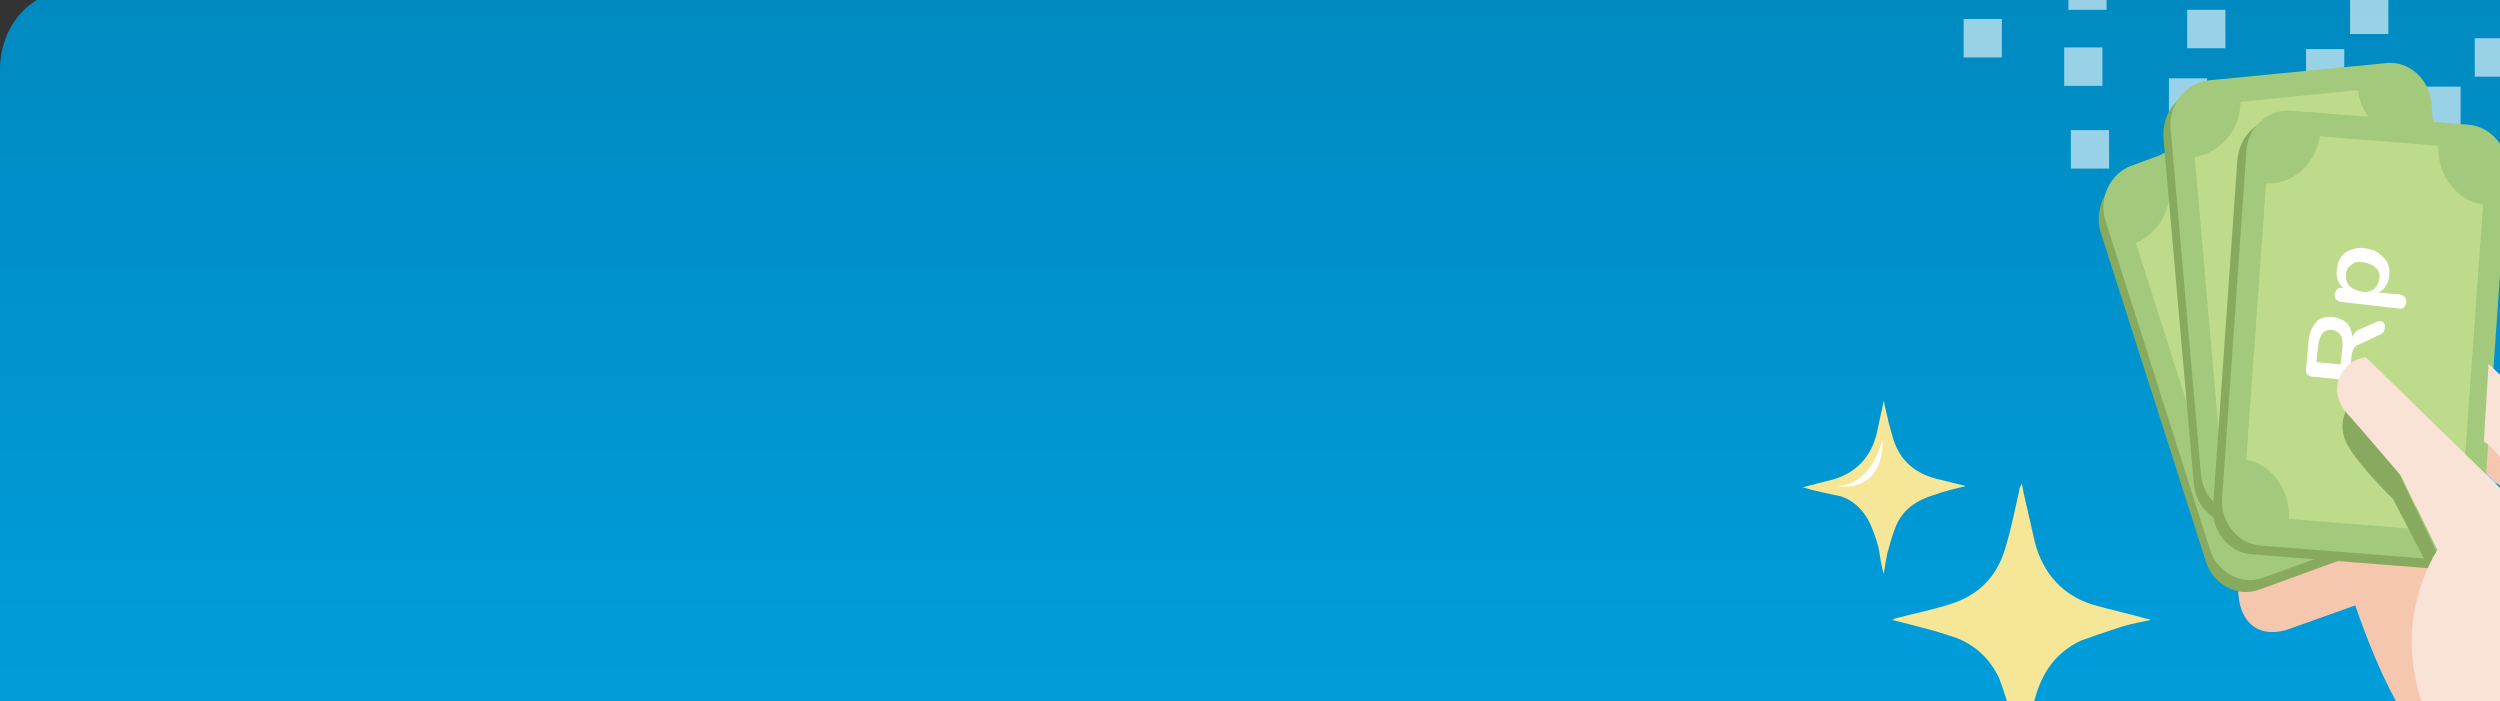 <svg width="296" height="83" viewBox="0 0 296 83" fill="none" xmlns="http://www.w3.org/2000/svg">
<rect x="0" y="0" width="296" height="83" fill="#333333" stroke="none"/>
<g clip-path="url(#clip0_13_6547)">
<path d="M320 -1H8C3.582 -1 0 3.133 0 8.231V137.471C0 142.57 3.582 146.703 8 146.703H320C324.418 146.703 328 142.57 328 137.471V8.231C328 3.133 324.418 -1 320 -1Z" fill="url(#paint0_linear_13_6547)"/>
<g opacity="0.6">
<g clip-path="url(#clip1_13_6547)">
<path d="M282.776 -0.52H278.25V4.031H282.776V-0.52Z" fill="white"/>
<path d="M297.536 4.524H293.01V9.076H297.536V4.524Z" fill="white"/>
<path d="M249.42 -3.389H244.894V1.162H249.42V-3.389Z" fill="white"/>
<path d="M263.491 1.161H258.964V5.712H263.491V1.161Z" fill="white"/>
<path d="M277.561 5.81H273.035V10.361H277.561V5.81Z" fill="white"/>
<path d="M291.337 10.261H286.811V14.813H291.337V10.261Z" fill="white"/>
<path d="M237.022 2.249H232.496V6.801H237.022V2.249Z" fill="white"/>
<path d="M248.928 5.613H244.402V10.164H248.928V5.613Z" fill="white"/>
<path d="M261.326 9.272H256.799V13.824H261.326V9.272Z" fill="white"/>
<path d="M273.921 13.031H269.395V17.582H273.921V13.031Z" fill="white"/>
<path d="M286.712 16.889H282.186V21.44H286.712V16.889Z" fill="white"/>
<path d="M299.307 20.648H294.781V25.199H299.307V20.648Z" fill="white"/>
<path d="M249.715 15.405H245.189V19.956H249.715V15.405Z" fill="white"/>
<path d="M260.539 18.175H256.013V22.726H260.539V18.175Z" fill="white"/>
<path d="M271.854 21.142H267.328V25.693H271.854V21.142Z" fill="white"/>
<path d="M283.367 24.307H278.84V28.858H283.367V24.307Z" fill="white"/>
<path d="M294.977 27.473H290.451V32.024H294.977V27.473Z" fill="white"/>
<path d="M260.933 27.671H256.406V32.222H260.933V27.671Z" fill="white"/>
<path d="M270.871 29.946H266.344V34.497H270.871V29.946Z" fill="white"/>
<path d="M281.202 32.32H276.676V36.871H281.202V32.32Z" fill="white"/>
<path d="M291.731 34.892H287.204V39.443H291.731V34.892Z" fill="white"/>
<path d="M270.575 39.046H266.049V43.597H270.575V39.046Z" fill="white"/>
<path d="M279.726 40.925H275.2V45.476H279.726V40.925Z" fill="white"/>
<path d="M289.27 42.804H284.744V47.355H289.27V42.804Z" fill="white"/>
<path d="M299.012 44.882H294.486V49.433H299.012V44.882Z" fill="white"/>
<path d="M278.84 49.729H274.314V54.28H278.84V49.729Z" fill="white"/>
<path d="M287.401 51.114H282.875V55.665H287.401V51.114Z" fill="white"/>
<path d="M296.257 52.696H291.731V57.247H296.257V52.696Z" fill="white"/>
<path d="M285.827 59.521H281.3V64.072H285.827V59.521Z" fill="white"/>
<path d="M293.895 60.708H289.369V65.259H293.895V60.708Z" fill="white"/>
<path d="M291.731 68.72H287.204V73.272H291.731V68.72Z" fill="white"/>
<path d="M299.406 69.611H294.879V74.162H299.406V69.611Z" fill="white"/>
<path d="M296.65 77.326H292.124V81.877H296.65V77.326Z" fill="white"/>
</g>
</g>
<path d="M291.689 91.044C291.689 91.044 285.769 91.954 278.719 71.275V52.267L291.409 62.681L291.689 91.044Z" fill="#F5C7AF"/>
<path d="M266.32 67.508L280.28 64.04L281.27 56.494L266.47 60.572L261.25 62.081C260.69 65.1 262.1 68.268 266.32 67.508Z" fill="#E2984C"/>
<path d="M261.24 64.34L264.34 63.591C265.61 63.291 266.6 61.932 266.45 60.572L261.23 62.081C261.09 62.081 260.95 63.141 261.23 64.34H261.24Z" fill="#E2984C"/>
<path d="M270.69 74.594L284.22 69.766L284.5 62.071L269.56 67.808L265.05 69.617C264.91 73.084 266.88 75.653 270.69 74.594Z" fill="#F5C7AF"/>
<path d="M265.609 72.485L267.869 71.886C269.419 71.586 270.269 69.927 269.979 68.268C269.979 68.118 269.839 67.968 269.839 67.668L265.049 69.627C265.049 69.627 264.909 71.136 265.609 72.496V72.485Z" fill="#F5C7AF"/>
<path d="M294.229 52.267L293.949 55.585L299.019 60.412C298.879 60.562 298.599 53.776 294.229 52.267Z" fill="#F5C7AF"/>
<path d="M290.139 59.202L290.419 54.375C286.609 54.225 283.229 57.394 282.949 61.621V61.921L286.899 62.221C288.589 62.221 289.999 60.861 290.139 59.202Z" fill="#A2C97C"/>
<path d="M276.75 45.631C276.75 45.631 274.49 48.2 277.88 52.117C281.26 56.034 283.1 58.004 283.1 58.004L287.61 66.909L290.85 64.8L285.49 53.637L276.75 45.642V45.631Z" fill="#87AA5F"/>
<path d="M280.27 46.84C281.68 48.499 283.93 48.349 284.78 46.84L280.13 42.313C279 43.372 279 45.481 280.27 46.84Z" fill="#F5C7AF"/>
<path d="M287.738 -6.419C288.868 -6.718 289.998 -7.018 291.258 -7.328C293.938 -8.078 295.768 -9.897 296.478 -12.755C296.758 -14.114 297.038 -15.323 297.328 -16.672C297.468 -15.762 297.748 -14.863 297.888 -14.103C298.028 -13.654 298.168 -13.044 298.308 -12.594C299.008 -9.876 300.708 -8.217 303.388 -7.467C304.658 -7.168 305.788 -6.868 307.048 -6.558C305.778 -6.258 304.508 -5.958 303.238 -5.498C301.268 -4.899 299.568 -3.839 298.728 -1.731C298.308 -0.671 298.028 0.378 297.738 1.438C297.598 2.187 297.458 2.947 297.318 3.856C297.038 2.797 296.898 1.898 296.758 0.988C296.618 0.239 296.338 -0.521 296.058 -1.27C295.358 -3.229 294.088 -4.738 292.248 -5.348C290.698 -5.498 289.148 -5.948 287.738 -6.408V-6.419Z" fill="#F6E798"/>
<path d="M239.11 89.535C238.83 87.876 238.55 86.367 238.12 84.708C237.7 83.199 237.27 81.84 236.71 80.33C235.44 77.612 233.33 75.953 230.65 75.204C228.39 74.454 226.28 73.994 224.02 73.395C224.02 73.395 224.16 73.395 224.3 73.245C226.56 72.645 228.95 72.185 231.21 71.436C234.31 70.376 236.43 68.268 237.41 64.95C238.11 62.692 238.54 60.422 239.1 58.014C239.1 57.715 239.24 57.565 239.38 57.265C239.52 57.715 239.52 58.175 239.66 58.624C240.08 60.433 240.51 62.392 240.93 64.211C241.92 67.979 244.31 70.548 247.84 71.607C249.95 72.207 252.07 72.667 254.18 73.266C254.32 73.266 254.46 73.266 254.6 73.416C253.05 73.716 251.64 74.016 250.37 74.476C248.96 74.925 247.69 75.385 246.42 75.835C243.46 77.194 241.77 79.603 240.92 82.771C240.36 84.729 239.93 86.699 239.51 88.657C239.23 89.107 239.23 89.407 239.09 89.567L239.11 89.535Z" fill="#F6E798"/>
<path d="M213.459 57.693C214.589 57.394 215.719 57.094 216.979 56.783C219.659 56.034 221.489 54.215 222.199 51.357C222.479 49.998 222.759 48.788 223.049 47.44C223.189 48.349 223.469 49.248 223.609 50.008C223.749 50.458 223.889 51.068 224.029 51.517C224.729 54.236 226.429 55.895 229.099 56.644C230.369 56.944 231.499 57.244 232.759 57.554C231.489 57.854 230.219 58.154 228.949 58.614C226.979 59.213 225.289 60.273 224.439 62.381C224.019 63.441 223.739 64.49 223.449 65.549C223.309 66.299 223.169 67.058 223.029 67.968C222.749 66.909 222.609 66.01 222.469 65.1C222.329 64.351 222.049 63.591 221.769 62.841C221.069 60.883 219.799 59.374 217.959 58.764C216.549 58.464 214.999 58.164 213.449 57.704L213.459 57.693Z" fill="#F6E798"/>
<path d="M222.899 51.967C222.899 51.967 221.769 57.394 217.539 57.554C217.539 57.554 223.039 58.614 222.899 51.967Z" fill="white"/>
<path d="M268.959 67.529L280.929 64.586L281.769 58.057L268.969 61.514L264.419 62.799C264.059 65.485 265.259 68.182 268.969 67.54L268.959 67.529Z" fill="#E2984C"/>
<path d="M264.539 64.843L267.169 64.201C268.249 63.944 269.079 62.788 268.969 61.643L264.419 62.927C264.419 62.799 264.299 63.826 264.539 64.854V64.843Z" fill="#E2984C"/>
<path d="M248.739 27.575L261.189 66.513C262.029 69.199 264.899 70.74 267.409 69.841L287.509 62.542C290.019 61.643 291.339 58.571 290.499 55.884L278.049 16.946C277.209 14.26 274.339 12.719 271.829 13.618L251.729 20.917C249.219 21.945 247.899 24.888 248.739 27.575Z" fill="#87AA5F"/>
<path d="M249.339 26.29L261.669 65.1C262.509 67.786 265.379 69.328 267.889 68.428L287.989 61.129C290.499 60.23 291.939 57.158 290.979 54.472L278.649 15.534C277.809 12.847 274.939 11.306 272.429 12.205L252.329 19.633C249.819 20.532 248.379 23.604 249.339 26.29Z" fill="#A2C97C"/>
<path d="M252.09 26.29L263.7 62.67C264.3 64.468 266.09 65.485 267.77 64.843L286.08 58.186C287.76 57.543 288.59 55.627 288.11 53.829L276.5 17.321C275.9 15.523 274.11 14.506 272.43 15.148L254.12 21.806C252.32 22.576 251.49 24.492 252.09 26.29Z" fill="#BEDB8B"/>
<path d="M287.04 58.186L283.33 59.598C282.37 56.141 284.05 52.556 287.28 51.271L287.52 51.143L288.6 54.6C289.08 56.141 288.36 57.672 287.04 58.186Z" fill="#A2C97C"/>
<path d="M263.58 63.944L262.26 59.973C265.49 58.946 268.84 60.744 269.92 64.201L270.16 64.458L266.93 65.614C265.49 66.127 264.06 65.357 263.58 63.944Z" fill="#A2C97C"/>
<path d="M252.93 21.934L256.64 20.521C257.6 23.978 255.92 27.564 252.69 28.848L252.45 28.977L251.37 25.52C250.89 23.978 251.61 22.319 252.93 21.934Z" fill="#A2C97C"/>
<path d="M276.269 16.176L277.589 20.147C274.359 21.174 271.009 19.376 269.929 15.919L269.809 15.662L273.039 14.506C274.359 13.992 275.789 14.763 276.269 16.176Z" fill="#A2C97C"/>
<path d="M269.319 47.814C269.439 48.328 269.799 48.585 270.399 48.328L277.219 45.77C277.699 45.642 277.939 45.256 277.699 44.614L276.739 41.542C276.379 40.515 275.899 39.873 275.299 39.498C274.699 39.123 273.979 39.113 273.149 39.37C272.549 39.626 272.069 40.012 271.829 40.525C271.589 41.039 271.469 41.553 271.469 42.324C271.229 41.938 270.749 41.681 270.269 41.553L268.359 41.168C268.119 41.039 267.759 41.168 267.639 41.296C267.519 41.425 267.399 41.681 267.519 42.067C267.639 42.581 267.639 42.709 267.879 42.837C267.999 42.966 268.239 42.966 268.479 43.094L271.109 43.608C271.469 43.608 271.709 43.736 271.829 43.993C271.949 44.122 272.069 44.379 272.189 44.764L272.429 45.92L269.799 46.947C269.319 46.947 269.079 47.333 269.319 47.846V47.814ZM273.629 45.385L273.029 43.458C272.669 42.302 272.909 41.532 273.869 41.157C274.709 40.772 275.429 41.285 275.779 42.441L276.379 44.368L273.629 45.395V45.385Z" fill="white"/>
<path d="M264.419 40.129C264.539 40.643 264.899 40.772 265.379 40.643L271.959 38.214C272.439 38.085 272.559 37.7 272.439 37.186C272.319 36.672 271.959 36.544 271.479 36.672L271.239 36.801C271.479 36.544 271.599 36.159 271.719 35.773C271.839 35.388 271.719 34.874 271.599 34.489C271.479 33.975 271.119 33.461 270.759 33.205C270.399 32.819 269.919 32.691 269.439 32.691C268.959 32.691 268.359 32.691 267.759 32.948C267.159 33.205 266.679 33.461 266.319 33.847C265.959 34.232 265.719 34.746 265.599 35.131C265.479 35.645 265.479 36.158 265.719 36.672C265.839 37.058 266.079 37.443 266.319 37.828C266.559 38.085 266.919 38.342 267.279 38.342L265.009 39.241C264.409 39.241 264.289 39.626 264.409 40.14L264.419 40.129ZM266.929 36.672C266.809 36.158 266.809 35.773 267.049 35.388C267.289 35.003 267.649 34.617 268.369 34.489C268.969 34.232 269.569 34.232 269.929 34.36C270.289 34.489 270.649 34.874 270.769 35.388C270.889 35.902 270.889 36.287 270.649 36.672C270.409 37.058 270.049 37.443 269.329 37.571C268.729 37.828 268.249 37.828 267.769 37.7C267.409 37.443 267.049 37.058 266.929 36.672Z" fill="white"/>
<path d="M256.159 16.433L259.749 57.286C259.989 60.102 262.379 62.285 265.019 62.028L286.079 59.984C288.709 59.727 290.749 57.169 290.509 54.215L286.919 13.361C286.679 10.546 284.289 8.363 281.649 8.619L260.589 10.664C257.839 10.921 255.919 13.479 256.159 16.433Z" fill="#87AA5F"/>
<path d="M256.999 15.277L260.589 56.131C260.829 58.946 263.219 61.129 265.859 60.872L287.039 58.828C289.669 58.571 291.709 56.013 291.469 53.059L287.879 12.205C287.639 9.39 285.249 7.207 282.609 7.463L261.549 9.508C258.679 9.893 256.759 12.451 256.999 15.277Z" fill="#A2C97C"/>
<path d="M259.629 16.047L262.979 54.343C263.099 56.27 264.779 57.672 266.449 57.415L285.719 55.488C287.519 55.36 288.829 53.562 288.589 51.774L285.239 13.479C285.119 11.552 283.439 10.15 281.769 10.407L262.499 12.333C260.819 12.462 259.509 14.132 259.629 16.047Z" fill="#BEDB8B"/>
<path d="M286.68 55.745L282.85 56.131C282.61 52.545 285.12 49.473 288.47 49.088H288.71L289.07 52.802C289.07 54.215 287.99 55.488 286.68 55.745Z" fill="#A2C97C"/>
<path d="M262.62 55.371L262.26 51.143C265.61 51.014 268.48 53.572 268.84 57.158V57.415L265.37 57.8C264.05 58.057 262.74 56.901 262.62 55.371Z" fill="#A2C97C"/>
<path d="M261.429 11.948L265.259 11.563C265.499 15.148 262.989 18.22 259.639 18.605H259.399L259.039 14.892C259.039 13.35 259.999 12.077 261.429 11.948Z" fill="#A2C97C"/>
<path d="M285.359 12.205L285.719 16.433C282.369 16.561 279.499 14.003 279.139 10.418V10.161L282.609 9.775C284.049 9.518 285.239 10.674 285.359 12.205Z" fill="#A2C97C"/>
<path d="M271.719 41.275C271.719 41.917 272.079 42.045 272.559 42.045L279.739 41.275C280.219 41.275 280.459 40.889 280.459 40.376L280.219 37.175C280.099 36.148 279.859 35.377 279.379 34.874C278.899 34.36 278.179 34.104 277.349 34.232C276.749 34.36 276.149 34.489 275.789 35.003C275.429 35.388 275.189 35.902 275.069 36.672C274.949 36.159 274.589 35.902 273.989 35.645L272.189 34.874C271.949 34.746 271.709 34.746 271.469 34.874C271.229 35.003 271.109 35.26 271.229 35.645C271.229 35.902 271.349 36.03 271.469 36.159C271.589 36.287 271.709 36.415 271.949 36.544L274.339 37.7C274.579 37.571 274.819 37.828 274.819 37.957C274.939 38.214 275.059 38.47 275.059 38.727L275.179 40.012L272.429 40.269C271.949 40.397 271.589 40.782 271.709 41.296L271.719 41.275ZM276.389 39.99L276.149 37.946C276.029 36.662 276.509 36.019 277.469 35.902C278.429 35.773 278.909 36.287 279.029 37.571L279.269 39.616L276.399 40.001L276.389 39.99Z" fill="white"/>
<path d="M268.73 32.562C268.73 33.076 269.09 33.333 269.57 33.333L276.51 32.691C276.99 32.691 277.23 32.305 277.23 31.792C277.23 31.278 276.87 31.021 276.39 31.021H276.15C276.51 30.764 276.75 30.507 276.87 30.122C276.99 29.737 277.11 29.223 276.99 28.838C276.99 28.195 276.75 27.81 276.51 27.425C276.27 27.04 275.79 26.783 275.31 26.526C274.83 26.397 274.23 26.269 273.63 26.269C273.03 26.397 272.43 26.526 271.95 26.783C271.47 27.04 271.11 27.425 270.99 27.939C270.75 28.324 270.63 28.966 270.75 29.48C270.75 29.994 270.87 30.379 271.11 30.764C271.35 31.149 271.59 31.406 271.95 31.535L269.44 31.792C268.84 31.663 268.6 31.92 268.72 32.562H268.73ZM271.84 29.747C271.84 29.234 271.96 28.848 272.2 28.463C272.56 28.078 273.04 27.949 273.64 27.821C274.36 27.692 274.84 27.821 275.2 28.078C275.56 28.335 275.8 28.72 275.8 29.234C275.8 29.747 275.68 30.133 275.44 30.518C275.2 30.903 274.6 31.032 274 31.16C273.4 31.289 272.8 31.16 272.44 30.903C272.08 30.646 271.96 30.261 271.84 29.747Z" fill="white"/>
<path d="M264.899 18.991L262.029 59.973C261.789 62.788 263.829 65.357 266.459 65.614L287.639 67.283C290.269 67.54 292.669 65.357 292.909 62.413L295.779 21.431C296.019 18.616 293.979 16.047 291.229 15.79L270.049 14.121C267.419 13.864 265.139 16.047 264.899 18.991Z" fill="#87AA5F"/>
<path d="M265.97 17.963L263.1 58.946C262.86 61.76 264.9 64.329 267.53 64.586L288.71 66.256C291.34 66.513 293.74 64.329 293.98 61.386L296.85 20.404C297.09 17.589 295.05 15.02 292.3 14.763L271.12 13.093C268.49 12.965 266.09 15.138 265.97 17.963Z" fill="#A2C97C"/>
<path d="M268.488 19.119L265.738 57.543C265.618 59.47 266.938 61.129 268.728 61.257L287.998 62.799C289.798 62.927 291.348 61.514 291.468 59.598L294.218 21.174C294.338 19.248 293.018 17.589 291.228 17.46L271.958 15.919C270.158 15.79 268.608 17.203 268.488 19.119Z" fill="#BEDB8B"/>
<path d="M288.828 63.184L284.998 62.927C285.358 59.342 288.348 56.655 291.698 57.04H291.938L291.578 60.626C291.458 62.167 290.258 63.184 288.828 63.184Z" fill="#A2C97C"/>
<path d="M265.25 58.571L265.49 54.343C268.84 54.728 271.23 57.929 270.99 61.514V61.771L267.52 61.514C266.2 61.386 265.13 60.102 265.25 58.571Z" fill="#A2C97C"/>
<path d="M270.88 15.405L274.71 15.79C274.35 19.376 271.36 22.063 268.01 21.677H267.77L268.01 17.963C268.25 16.422 269.45 15.277 270.88 15.405Z" fill="#A2C97C"/>
<path d="M294.448 20.018L294.208 24.246C290.858 23.861 288.468 20.66 288.708 17.075V16.818L292.058 17.075C293.498 17.203 294.568 18.488 294.448 20.018Z" fill="#A2C97C"/>
<path d="M281.759 44.55C281.659 45.181 281.379 45.385 280.909 45.299L273.739 44.593C273.149 44.486 272.959 44.186 273.039 43.683L273.329 40.483C273.379 39.455 273.739 38.738 274.199 38.171C274.659 37.603 275.409 37.486 276.249 37.518C276.839 37.625 277.409 37.871 277.839 38.214C278.249 38.684 278.419 39.102 278.529 39.905C278.729 39.423 279.029 39.091 279.539 38.931L281.379 38.106C281.639 38.021 281.889 37.946 282.109 38.106C282.319 38.278 282.419 38.428 282.359 38.802C282.319 39.059 282.299 39.177 282.139 39.412C281.999 39.519 281.859 39.616 281.609 39.701L279.239 40.814C278.979 40.9 278.709 41.103 278.659 41.36C278.499 41.585 278.459 41.842 278.399 42.217L278.309 43.501L281.059 43.758C281.569 43.597 281.879 43.918 281.779 44.55H281.759ZM277.129 43.148L277.349 41.103C277.439 39.819 277.049 39.23 276.109 39.048C275.149 38.995 274.689 39.562 274.479 40.825L274.259 42.869L277.129 43.158V43.148Z" fill="white"/>
<path d="M284.909 35.784C284.829 36.287 284.529 36.619 284.059 36.533L277.139 35.741C276.669 35.656 276.359 35.334 276.439 34.831C276.519 34.328 276.819 33.997 277.289 34.082L277.529 34.125C277.199 33.932 276.999 33.633 276.829 33.215C276.659 32.798 276.599 32.391 276.689 31.888C276.789 31.257 276.859 30.882 277.179 30.422C277.499 29.962 277.889 29.779 278.289 29.587C278.799 29.426 279.319 29.266 280.019 29.394C280.609 29.501 281.199 29.619 281.629 29.962C282.059 30.304 282.369 30.625 282.659 31.064C282.829 31.492 282.989 32.038 282.879 32.669C282.799 33.172 282.729 33.547 282.439 33.889C282.259 34.243 281.979 34.457 281.589 34.639L284.109 34.853C284.699 34.96 284.889 35.26 284.929 35.784H284.909ZM281.729 32.969C281.809 32.466 281.639 32.038 281.329 31.727C281.019 31.417 280.569 31.192 279.859 31.053C279.149 30.914 278.639 31.085 278.339 31.417C277.919 31.727 277.739 32.081 277.779 32.616C277.699 33.119 277.869 33.547 278.179 33.857C278.489 34.178 278.939 34.393 279.649 34.532C280.239 34.639 280.749 34.478 281.169 34.168C281.469 33.836 281.649 33.483 281.729 32.969Z" fill="white"/>
<path d="M277.938 48.317C277.938 48.317 276.618 50.244 277.938 52.673C279.258 55.103 283.328 59.074 283.328 59.074L287.398 66.887L288.478 65.346L284.168 56.248L277.948 48.307L277.938 48.317Z" fill="#87AA5F"/>
<path d="M312.269 81.839L309.169 78.671L305.079 53.176L294.649 43.073L294.089 52.277C296.909 54.086 298.599 58.913 298.879 60.572L280.129 42.313C277.729 42.463 275.059 45.781 278.019 49.099C279.429 50.608 282.809 54.686 284.219 56.195L288.589 65.1C280.559 78.682 290.419 92.553 295.359 94.972L297.329 96.032L312.269 81.85V81.839Z" fill="#F9E3D6"/>
<path d="M315.09 80.63L310.3 74.593L290.85 95.711L294.94 101.298C303.82 97.22 311.01 89.835 315.1 80.63H315.09Z" fill="#A2C97C"/>
<path d="M310.3 74.593L329.64 96.021L308.48 119.076L290.84 95.721" fill="#A2C97C"/>
</g>
<defs>
<linearGradient id="paint0_linear_13_6547" x1="164" y1="-1" x2="164" y2="146.703" gradientUnits="userSpaceOnUse">
<stop stop-color="#008AC0"/>
<stop offset="1" stop-color="#00ACF0"/>
</linearGradient>
<clipPath id="clip0_13_6547">
<rect width="328" height="137" fill="white" transform="translate(0 -1)"/>
</clipPath>
<clipPath id="clip1_13_6547">
<rect width="221.728" height="287.862" fill="white" transform="translate(169.136 -43.252)"/>
</clipPath>
</defs>
</svg>
